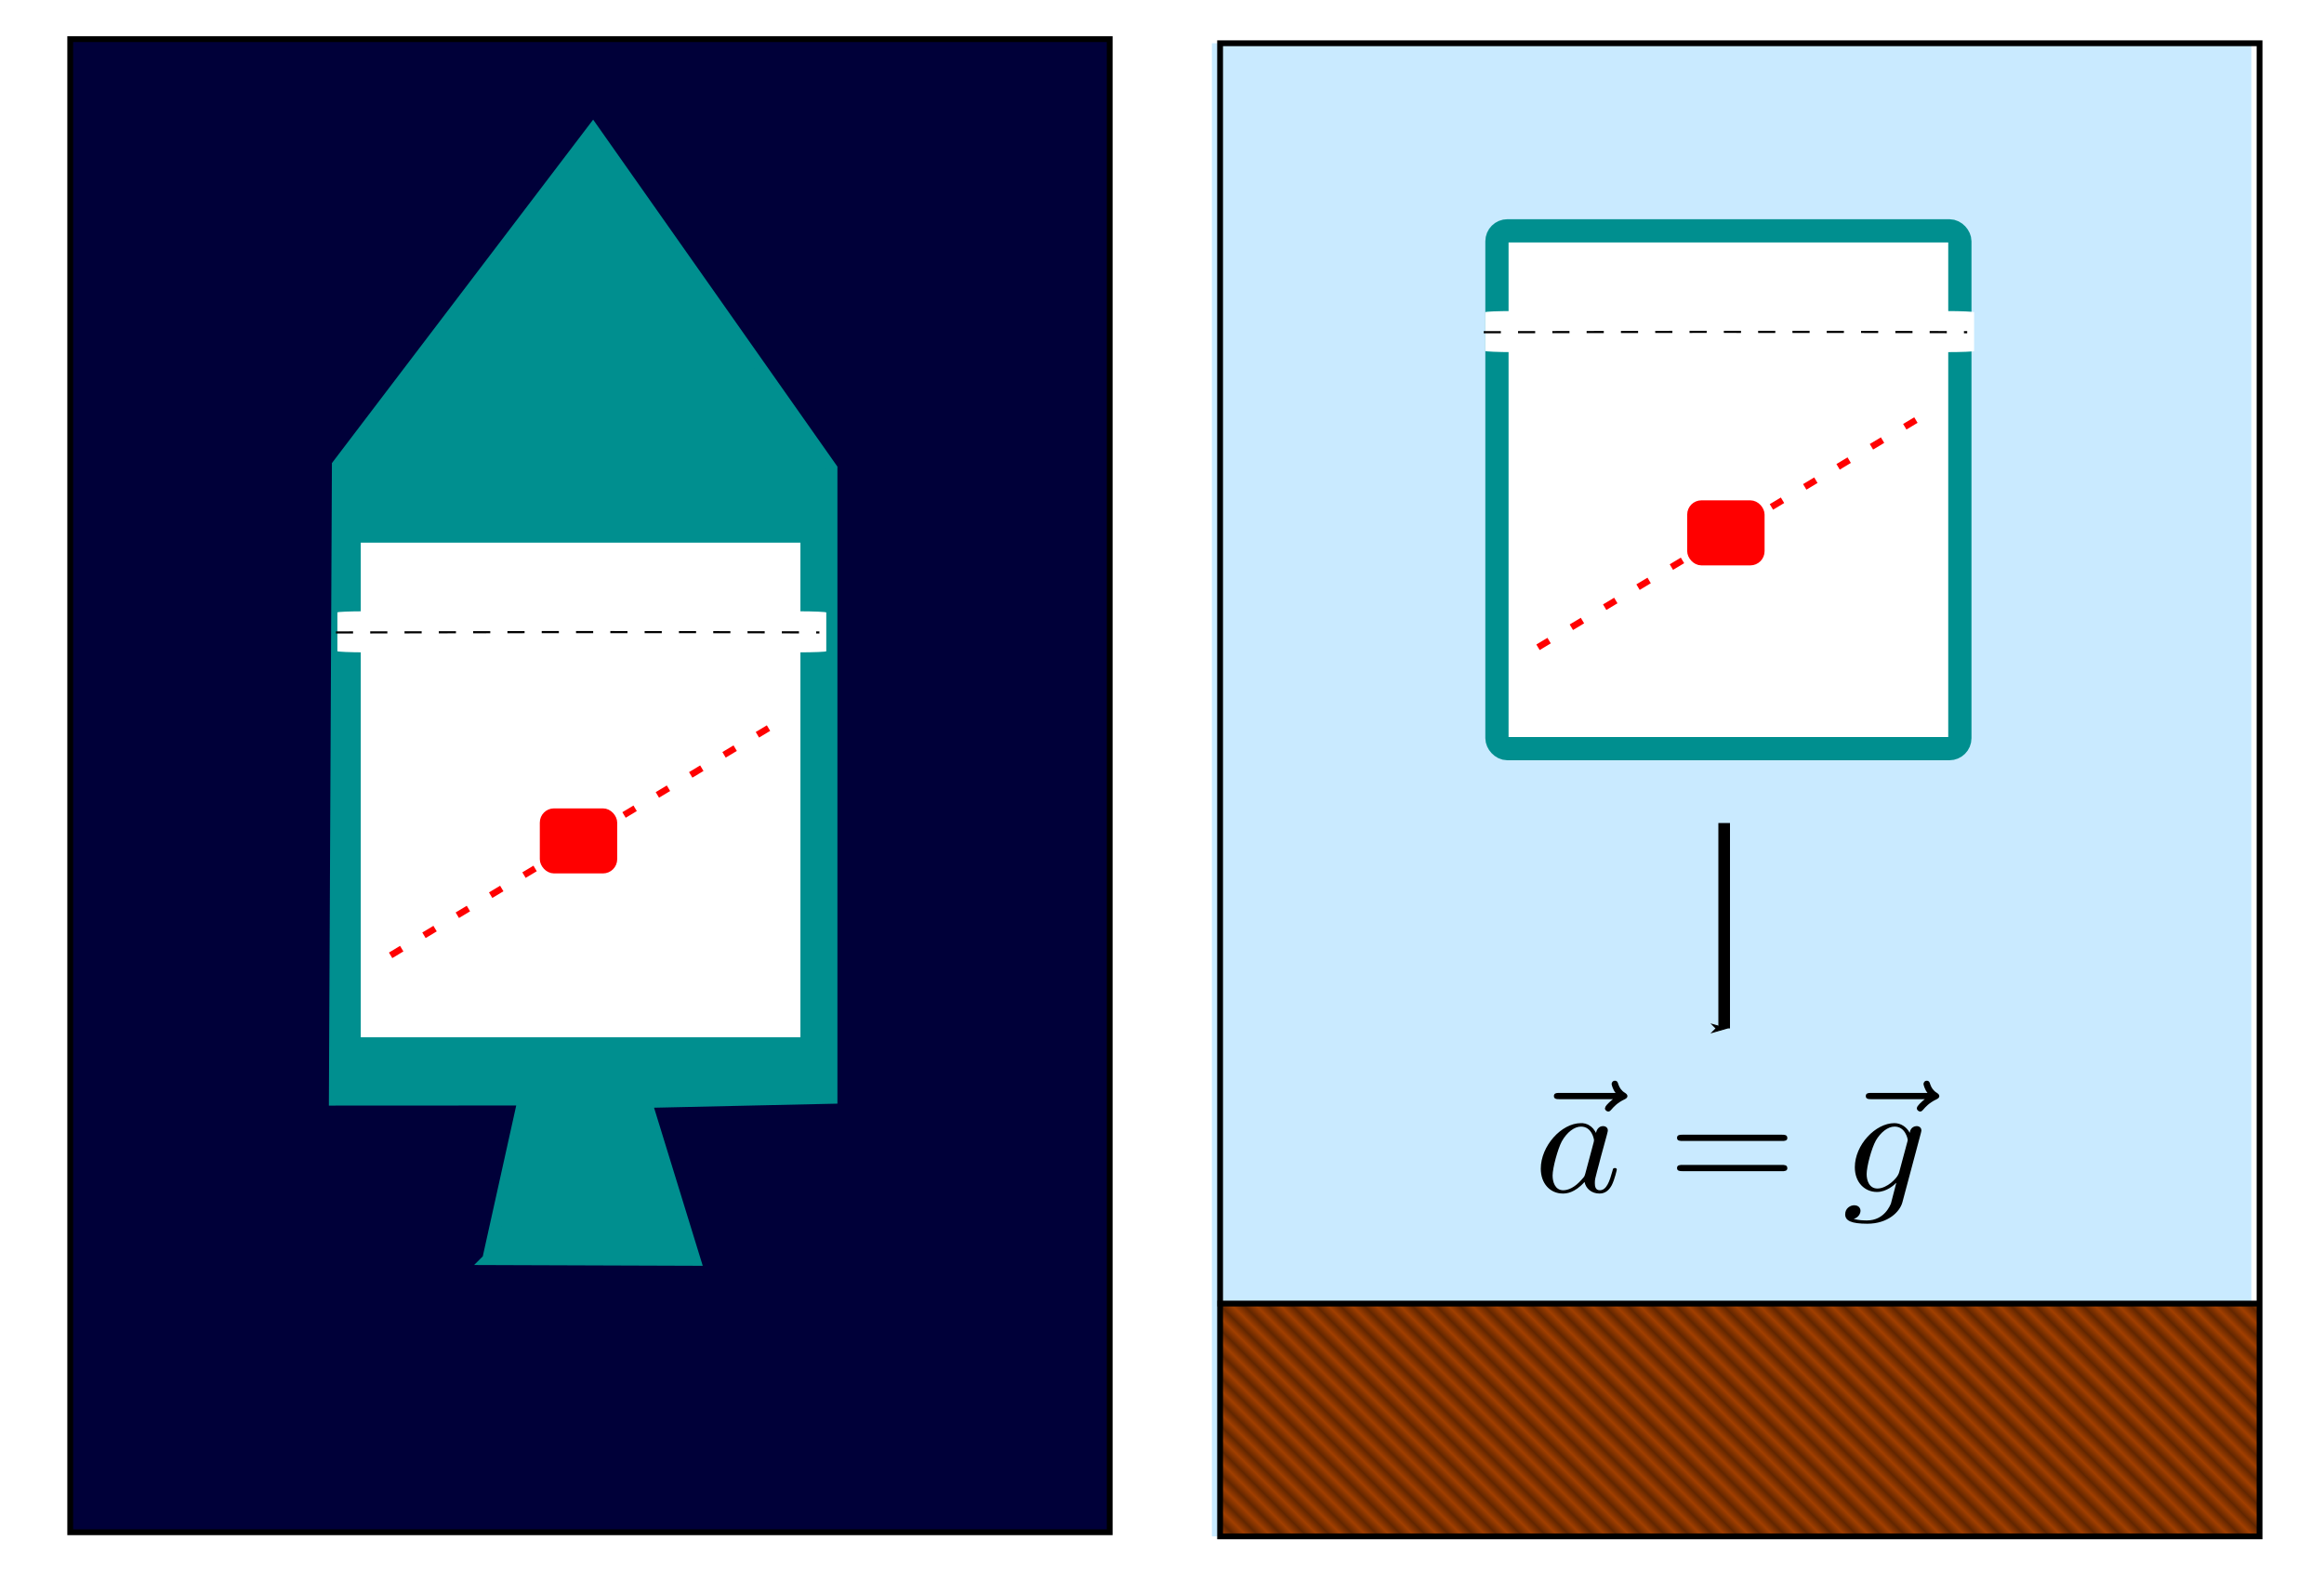 <?xml version="1.0" encoding="UTF-8" standalone="no"?>
<!-- Created with Inkscape (http://www.inkscape.org/) -->

<svg
   xmlns:ns0="http://www.iki.fi/pav/software/textext/"
   xmlns:dc="http://purl.org/dc/elements/1.1/"
   xmlns:cc="http://creativecommons.org/ns#"
   xmlns:rdf="http://www.w3.org/1999/02/22-rdf-syntax-ns#"
   xmlns:svg="http://www.w3.org/2000/svg"
   xmlns="http://www.w3.org/2000/svg"
   xmlns:xlink="http://www.w3.org/1999/xlink"
   xmlns:sodipodi="http://sodipodi.sourceforge.net/DTD/sodipodi-0.dtd"
   xmlns:inkscape="http://www.inkscape.org/namespaces/inkscape"
   width="400"
   height="272"
   id="svg2"
   sodipodi:version="0.32"
   inkscape:version="0.48.1 r9760"
   version="1.0"
   sodipodi:docname="SRLI.svg"
   inkscape:output_extension="org.inkscape.output.svg.inkscape">
  <sodipodi:namedview
     id="base"
     pagecolor="#ffffff"
     bordercolor="#666666"
     borderopacity="1.0"
     gridtolerance="10000"
     guidetolerance="10"
     objecttolerance="10"
     inkscape:pageopacity="0.0"
     inkscape:pageshadow="2"
     inkscape:zoom="1.4142136"
     inkscape:cx="61.374687"
     inkscape:cy="160.42637"
     inkscape:document-units="px"
     inkscape:current-layer="layer1"
     showgrid="false"
     inkscape:window-width="1280"
     inkscape:window-height="845"
     inkscape:window-x="0"
     inkscape:window-y="0"
     inkscape:window-maximized="0" />
  <defs
     id="defs4">
    <marker
       style="overflow:visible;"
       id="Arrow1Mend"
       refX="0.0"
       refY="0.0"
       orient="auto"
       inkscape:stockid="Arrow1Mend">
      <path
         transform="scale(0.4) rotate(180) translate(10,0)"
         style="fill-rule:evenodd;stroke:#000000;stroke-width:1.0pt;marker-start:none;"
         d="M 0.0,0.0 L 5.0,-5.0 L -12.5,0.0 L 5.0,5.0 L 0.0,0.0 z "
         id="path3867" />
    </marker>
    <linearGradient
       id="linearGradient3276">
      <stop
         id="stop3278"
         offset="0"
         style="stop-color:#a13f00;stop-opacity:1;" />
      <stop
         id="stop3280"
         offset="1"
         style="stop-color:#622600;stop-opacity:1;" />
    </linearGradient>
    <linearGradient
       id="linearGradient3258">
      <stop
         id="stop3260"
         offset="0"
         style="stop-color:#ff0000;stop-opacity:1;" />
      <stop
         id="stop3262"
         offset="1"
         style="stop-color:#ffd700;stop-opacity:1;" />
    </linearGradient>
    <inkscape:perspective
       id="perspective10"
       inkscape:persp3d-origin="372.04724 : 350.78739 : 1"
       inkscape:vp_z="744.09448 : 526.18109 : 1"
       inkscape:vp_y="0 : 1000 : 0"
       inkscape:vp_x="0 : 526.18109 : 1"
       sodipodi:type="inkscape:persp3d" />
    <inkscape:perspective
       sodipodi:type="inkscape:persp3d"
       inkscape:vp_x="0 : 526.18109 : 1"
       inkscape:vp_y="0 : 1000 : 0"
       inkscape:vp_z="744.09448 : 526.18109 : 1"
       inkscape:persp3d-origin="372.04724 : 350.78739 : 1"
       id="perspective2390" />
    <radialGradient
       gradientUnits="userSpaceOnUse"
       gradientTransform="matrix(0.031,3.522,-1.047,0.009,276.28,225.303)"
       r="11.612"
       fy="225.106"
       fx="68.325"
       cy="225.106"
       cx="68.325"
       id="radialGradient3264"
       xlink:href="#linearGradient3258"
       inkscape:collect="always" />
    <linearGradient
       spreadMethod="reflect"
       gradientUnits="userSpaceOnUse"
       y2="481.704"
       x2="330.794"
       y1="480.673"
       x1="331.826"
       id="linearGradient3282"
       xlink:href="#linearGradient3276"
       inkscape:collect="always" />
  </defs>
  <g
     transform="translate(57.143,-256.362)"
     id="layer1"
     inkscape:groupmode="layer"
     inkscape:label="Layer 1">
    <rect
       y="263.809"
       x="151.443"
       height="257.04"
       width="178.909"
       id="rect3274"
       style="fill:#c9eaff;fill-opacity:1;fill-rule:nonzero;stroke:none" />
    <path
       sodipodi:nodetypes="ccccc"
       id="path3272"
       d="M 152.58,480.673 L 331.826,480.673 L 331.826,520.886 L 152.58,520.886 L 152.58,480.673 z"
       style="opacity:1;fill:url(#linearGradient3282);fill-opacity:1;fill-rule:nonzero;stroke:none;stroke-width:0.714;stroke-linecap:butt;stroke-linejoin:miter;stroke-miterlimit:4;stroke-dasharray:none;stroke-dashoffset:0;stroke-opacity:1" />
    <rect
       style="opacity:1;fill:none;fill-opacity:1;fill-rule:nonzero;stroke:#000000;stroke-width:1;stroke-linecap:butt;stroke-linejoin:miter;stroke-miterlimit:4;stroke-dasharray:none;stroke-dashoffset:0;stroke-opacity:1"
       id="rect3268"
       width="178.909"
       height="257.04"
       x="152.857"
       y="263.809" />
    <path
       transform="translate(-57.143,256.362)"
       id="path3270"
       d="M 209.554,224.411 L 388.75,224.411"
       style="fill:none;fill-rule:evenodd;stroke:#000000;stroke-width:1px;stroke-linecap:butt;stroke-linejoin:miter;stroke-opacity:1" />
    <rect
       y="263.101"
       x="-45.057"
       height="257.04"
       width="178.909"
       id="rect3266"
       style="fill:#000039;fill-opacity:1;fill-rule:nonzero;stroke:#000000;stroke-width:1;stroke-linecap:butt;stroke-linejoin:miter;stroke-miterlimit:4;stroke-opacity:1;stroke-dasharray:none;stroke-dashoffset:0" />
    <path
       inkscape:connector-curvature="0"
       sodipodi:nodetypes="ccccccccccc"
       id="path3254"
       d="m 26.865,473.143 6.089,-27.467 -32.487,0.016 0.517,-109.271 43.933,-57.773 41.075,58.357 2e-6,108.374 -31.905,0.707 8.369,27.181 -35.591,-0.123 z"
       style="fill:#008f8f;fill-opacity:1;fill-rule:evenodd;stroke:#008f8f;stroke-width:2;stroke-linecap:butt;stroke-linejoin:miter;stroke-miterlimit:4;stroke-opacity:1;stroke-dasharray:none" />
    <rect
       ry="1.799"
       rx="1.799"
       y="296.098"
       x="200.507"
       height="89.146"
       width="79.676"
       id="rect3186"
       style="fill:#ffffff;fill-opacity:1;fill-rule:nonzero;stroke:none" />
    <rect
       style="fill:none;stroke:#008f8f;stroke-width:4;stroke-linecap:butt;stroke-linejoin:miter;stroke-miterlimit:4;stroke-opacity:1;stroke-dasharray:none;stroke-dashoffset:0"
       id="rect3188"
       width="79.676"
       height="89.146"
       x="200.507"
       y="296.098"
       rx="1.799"
       ry="1.799" />
    <rect
       transform="matrix(1,-0.003,0.003,1,0,0)"
       style="fill:none;stroke:#008f8f;stroke-width:4;stroke-linecap:butt;stroke-linejoin:miter;stroke-miterlimit:4;stroke-opacity:1;stroke-dasharray:none;stroke-dashoffset:0"
       id="rect3218"
       width="79.676"
       height="89.146"
       x="1.608"
       y="339.101"
       rx="1.799"
       ry="1.799" />
    <rect
       ry="0.196"
       rx="4.793"
       y="309.911"
       x="198.487"
       height="7.071"
       width="84.146"
       id="rect3832"
       style="fill:#ffffff;fill-opacity:1;fill-rule:evenodd;stroke:#ffffff;stroke-width:0;stroke-linecap:butt;stroke-linejoin:miter;stroke-miterlimit:73.8;stroke-opacity:1;stroke-dasharray:none" />
    <path
       sodipodi:nodetypes="cc"
       inkscape:connector-curvature="0"
       id="path3834"
       d="m 198.231,313.553 c 56.605,-0.141 83.215,0 83.215,0"
       style="fill:none;stroke:#000000;stroke-width:0.369;stroke-linecap:butt;stroke-linejoin:miter;stroke-miterlimit:4;stroke-opacity:1;stroke-dasharray:2.952, 2.952;stroke-dashoffset:0" />
    <rect
       ry="1.799"
       rx="1.799"
       y="347.782"
       x="2.948"
       height="89.146"
       width="79.676"
       id="rect3186-3"
       style="fill:#ffffff;fill-opacity:1;fill-rule:nonzero;stroke:none" />
    <rect
       style="fill:none;stroke:#008f8f;stroke-width:4;stroke-linecap:butt;stroke-linejoin:miter;stroke-miterlimit:4;stroke-opacity:1;stroke-dasharray:none;stroke-dashoffset:0"
       id="rect3188-9"
       width="79.676"
       height="89.146"
       x="2.948"
       y="347.782"
       rx="1.799"
       ry="1.799" />
    <rect
       ry="0.196"
       rx="4.793"
       y="361.596"
       x="0.928"
       height="7.071"
       width="84.146"
       id="rect3832-2"
       style="fill:#ffffff;fill-opacity:1;fill-rule:evenodd;stroke:#ffffff;stroke-width:0;stroke-linecap:butt;stroke-linejoin:miter;stroke-miterlimit:73.8;stroke-opacity:1;stroke-dasharray:none" />
    <path
       sodipodi:nodetypes="cc"
       inkscape:connector-curvature="0"
       id="path3834-0"
       d="m 0.673,365.238 c 56.605,-0.141 83.215,0 83.215,0"
       style="fill:none;stroke:#000000;stroke-width:0.369;stroke-linecap:butt;stroke-linejoin:miter;stroke-miterlimit:4;stroke-opacity:1;stroke-dasharray:2.952, 2.952;stroke-dashoffset:0" />
    <rect
       ry="1.799"
       rx="1.799"
       y="396.175"
       x="36.417"
       height="9.899"
       width="12.021"
       id="rect3896"
       style="fill:#ff0000;fill-opacity:1;fill-rule:evenodd;stroke:#ff0000;stroke-width:1.3;stroke-linecap:butt;stroke-linejoin:miter;stroke-miterlimit:4;stroke-opacity:1;stroke-dasharray:none;stroke-dashoffset:0" />
    <path
       inkscape:connector-curvature="0"
       id="path3060"
       d="M 10.09,420.824 C 75.735,381.342 75.735,381.342 75.735,381.342"
       style="fill:none;stroke:#ff0000;stroke-width:1.116;stroke-linecap:butt;stroke-linejoin:miter;stroke-miterlimit:4;stroke-opacity:1;stroke-dasharray:2.232, 4.465;stroke-dashoffset:0" />
    <rect
       ry="1.799"
       rx="1.799"
       y="343.145"
       x="233.901"
       height="9.899"
       width="12.021"
       id="rect3896-1"
       style="fill:#ff0000;fill-opacity:1;fill-rule:evenodd;stroke:#ff0000;stroke-width:1.3;stroke-linecap:butt;stroke-linejoin:miter;stroke-miterlimit:4;stroke-opacity:1;stroke-dasharray:none;stroke-dashoffset:0" />
    <path
       inkscape:connector-curvature="0"
       id="path3060-2"
       d="m 207.574,367.794 c 65.645,-39.482 65.645,-39.482 65.645,-39.482"
       style="fill:none;stroke:#ff0000;stroke-width:1.116;stroke-linecap:butt;stroke-linejoin:miter;stroke-miterlimit:4;stroke-opacity:1;stroke-dasharray:2.232, 4.465;stroke-dashoffset:0" />
    <path
       inkscape:connector-curvature="0"
       id="path3853"
       d="m 239.617,398.05 c 0,35.355 0,35.355 0,35.355"
       style="fill:none;stroke:#000000;stroke-width:2;stroke-linecap:butt;stroke-linejoin:miter;stroke-miterlimit:4;stroke-opacity:1;stroke-dasharray:none;marker-end:url(#Arrow1Mend)" />
    <g
       ns0:preamble=""
       ns0:text="$\\vec{a}=\\vec{g}$"
       word-spacing="normal"
       letter-spacing="normal"
       font-size-adjust="none"
       font-stretch="normal"
       font-weight="normal"
       font-variant="normal"
       font-style="normal"
       stroke-miterlimit="10.433"
       xml:space="preserve"
       transform="matrix(2.863,0,0,-2.693,-432.774,2365.834)"
       id="content"
       style="font-style:normal;font-variant:normal;font-weight:normal;font-stretch:normal;letter-spacing:normal;word-spacing:normal;text-anchor:start;fill:none;stroke:#000000;stroke-linecap:butt;stroke-linejoin:miter;stroke-miterlimit:10.433;stroke-opacity:1;stroke-dasharray:none;stroke-dashoffset:0">
<path
   id="path4337"
   d="m 228.16,713.05 -0.01,-0.02 -0.02,-0.01 -0.01,-0.01 -0.02,-0.02 -0.02,-0.01 -0.01,-0.02 -0.02,-0.02 -0.02,-0.01 -0.02,-0.02 -0.02,-0.02 -0.04,-0.04 -0.04,-0.04 -0.04,-0.04 -0.01,-0.02 -0.02,-0.02 -0.02,-0.02 -0.02,-0.02 -0.01,-0.02 -0.02,-0.02 -0.01,-0.02 -0.01,-0.02 -0.02,-0.02 -0.01,-0.02 0,-0.02 -0.01,-0.02 -0.01,-0.02 0,-0.02 -0.01,-0.01 0,-0.02 c 0,-0.1 0.1,-0.2 0.2,-0.2 0.09,0 0.14,0.07 0.19,0.13 0.12,0.15 0.35,0.43 0.79,0.65 0.07,0.04 0.17,0.09 0.17,0.21 0,0.09 -0.07,0.15 -0.14,0.2 -0.22,0.14 -0.33,0.32 -0.41,0.56 -0.02,0.09 -0.06,0.22 -0.2,0.22 -0.14,0 -0.2,-0.13 -0.2,-0.21 0,-0.05 0.08,-0.37 0.24,-0.57 h -3.36 c -0.17,0 -0.35,0 -0.35,-0.2 0,-0.2 0.18,-0.2 0.35,-0.2 z"
   inkscape:connector-curvature="0"
   style="fill:#000000;stroke-width:0" />
<path
   id="path4339"
   d="m 227.15,710.89 -0.01,0.03 -0.02,0.03 -0.02,0.04 -0.02,0.03 -0.02,0.03 -0.02,0.03 -0.02,0.03 -0.02,0.03 -0.02,0.03 -0.03,0.03 -0.02,0.02 -0.03,0.03 -0.02,0.03 -0.03,0.02 -0.03,0.02 -0.02,0.02 -0.03,0.02 -0.03,0.02 -0.03,0.02 -0.03,0.02 -0.04,0.02 -0.03,0.01 -0.03,0.01 -0.04,0.02 -0.03,0.01 -0.04,0.01 -0.03,0 -0.04,0.01 -0.04,0.01 -0.04,0 -0.04,0 -0.04,0 c -1.17,0 -2.41,-1.46 -2.41,-2.91 0,-0.94 0.55,-1.59 1.33,-1.59 l 0.02,0.21 c -0.5,0 -0.64,0.55 -0.64,0.94 0,0.5 0.32,1.72 0.55,2.18 0.31,0.59 0.76,0.95 1.16,0.95 0.65,0 0.78,-0.81 0.78,-0.87 0,-0.06 -0.02,-0.12 -0.03,-0.17 l -0.49,-1.95 c -0.05,-0.18 -0.05,-0.2 -0.2,-0.37 -0.44,-0.55 -0.85,-0.71 -1.13,-0.71 l -0.02,-0.21 c 0.2,0 0.7,0.03 1.3,0.74 0.08,-0.42 0.42,-0.74 0.9,-0.74 0.35,0 0.58,0.22 0.74,0.54 0.17,0.36 0.3,0.97 0.3,0.99 0,0.1 -0.09,0.1 -0.12,0.1 -0.1,0 -0.11,-0.04 -0.14,-0.18 -0.17,-0.65 -0.35,-1.24 -0.76,-1.24 -0.27,0 -0.3,0.26 -0.3,0.46 0,0.22 0.02,0.3 0.13,0.74 0.11,0.42 0.13,0.52 0.22,0.89 l 0.36,1.4 c 0.07,0.28 0.07,0.3 0.07,0.34 0,0.16 -0.12,0.27 -0.29,0.27 -0.24,0 -0.39,-0.22 -0.42,-0.44 z"
   inkscape:connector-curvature="0"
   style="fill:#000000;stroke-width:0" />
<path
   id="path4341"
   d="m 238.31,710.38 0.03,0 0.03,0 0.03,0 0.02,0 0.01,0 0.01,0 0.02,0.01 0.01,0 0.02,0 0.01,0 0.01,0.01 0.02,0 0.01,0 0.01,0.01 0.01,0 0.01,0.01 0.02,0.01 0.01,0.01 0,0 0.01,0.01 0.01,0.01 0,0.01 0.01,0 0,0.01 0,0.01 0.01,0 0,0.01 0,0.01 0,0 0.01,0.01 0,0.01 0,0 0,0.01 0,0.01 0,0.01 0,0.01 0,0.01 c 0,0.2 -0.19,0.2 -0.33,0.2 h -5.97 c -0.14,0 -0.33,0 -0.33,-0.2 0,-0.2 0.19,-0.2 0.34,-0.2 z"
   inkscape:connector-curvature="0"
   style="fill:#000000;stroke-width:0" />
<path
   id="path4343"
   d="m 238.32,708.45 0.03,0 0.03,0 0.03,0 0.01,0 0.01,0 0.02,0 0.01,0.01 0.02,0 0.01,0 0.01,0 0.02,0.01 0.01,0 0.01,0 0.01,0.01 0.01,0 0.02,0.01 0.01,0.01 0.01,0.01 0,0 0.01,0.01 0.01,0.01 0,0 0,0.01 0.01,0 0,0.01 0,0.01 0.01,0 0,0.01 0,0.01 0,0 0.01,0.01 0,0.01 0,0 0,0.01 0,0.01 0,0.01 0,0.01 0,0.01 c 0,0.2 -0.19,0.2 -0.34,0.2 h -5.95 c -0.15,0 -0.34,0 -0.34,-0.2 0,-0.2 0.19,-0.2 0.33,-0.2 z"
   inkscape:connector-curvature="0"
   style="fill:#000000;stroke-width:0" />
<path
   id="path4345"
   d="m 246.91,713.05 -0.01,-0.02 -0.02,-0.01 -0.01,-0.01 -0.02,-0.02 -0.02,-0.01 -0.02,-0.02 -0.01,-0.02 -0.02,-0.01 -0.02,-0.02 -0.02,-0.02 -0.04,-0.04 -0.04,-0.04 -0.04,-0.04 -0.02,-0.02 -0.01,-0.02 -0.02,-0.02 -0.02,-0.02 -0.01,-0.02 -0.02,-0.02 -0.01,-0.02 -0.02,-0.02 -0.01,-0.02 -0.01,-0.02 -0.01,-0.02 -0.01,-0.02 0,-0.02 -0.01,-0.02 0,-0.01 0,-0.02 c 0,-0.1 0.1,-0.2 0.2,-0.2 0.09,0 0.14,0.07 0.19,0.13 0.12,0.15 0.35,0.43 0.79,0.65 0.07,0.04 0.17,0.09 0.17,0.21 0,0.09 -0.07,0.15 -0.14,0.2 -0.22,0.14 -0.33,0.32 -0.41,0.56 -0.02,0.09 -0.06,0.22 -0.2,0.22 -0.14,0 -0.2,-0.13 -0.2,-0.21 0,-0.05 0.08,-0.37 0.24,-0.57 h -3.36 c -0.17,0 -0.35,0 -0.35,-0.2 0,-0.2 0.18,-0.2 0.35,-0.2 z"
   inkscape:connector-curvature="0"
   style="fill:#000000;stroke-width:0" />
<path
   id="path4347"
   d="m 246.68,710.88 0,0.01 0,0.01 0.01,0.01 0,0.01 0,0.02 0.01,0.01 0,0.01 0,0.01 0,0.01 0,0.02 0.01,0.01 0,0.01 0,0.01 0,0.01 0,0 0,0.01 0,0.01 c 0,0.16 -0.12,0.27 -0.29,0.27 -0.1,0 -0.37,-0.07 -0.41,-0.43 -0.18,0.37 -0.53,0.62 -0.92,0.62 l 0.01,-0.22 c 0.65,0 0.79,-0.8 0.79,-0.85 0,-0.05 -0.02,-0.11 -0.03,-0.15 l -0.48,-1.9 c -0.06,-0.26 -0.28,-0.51 -0.5,-0.7 -0.21,-0.18 -0.52,-0.36 -0.81,-0.36 -0.5,0 -0.65,0.52 -0.65,0.92 0,0.48 0.29,1.65 0.56,2.16 0.27,0.49 0.7,0.88 1.12,0.88 l -0.01,0.22 c -1.14,0 -2.38,-1.39 -2.38,-2.82 0,-0.99 0.61,-1.58 1.33,-1.58 0.59,0 1.06,0.47 1.15,0.58 l 0.01,-0.01 c -0.21,-0.88 -0.32,-1.29 -0.32,-1.31 -0.04,-0.09 -0.38,-1.08 -1.44,-1.08 -0.19,0 -0.52,0.01 -0.8,0.1 0.3,0.09 0.41,0.35 0.41,0.52 0,0.16 -0.11,0.35 -0.38,0.35 -0.22,0 -0.54,-0.18 -0.54,-0.58 0,-0.41 0.37,-0.6 1.33,-0.6 1.25,0 1.96,0.77 2.11,1.37 z"
   inkscape:connector-curvature="0"
   style="fill:#000000;stroke-width:0" />
</g>  </g>
</svg>

